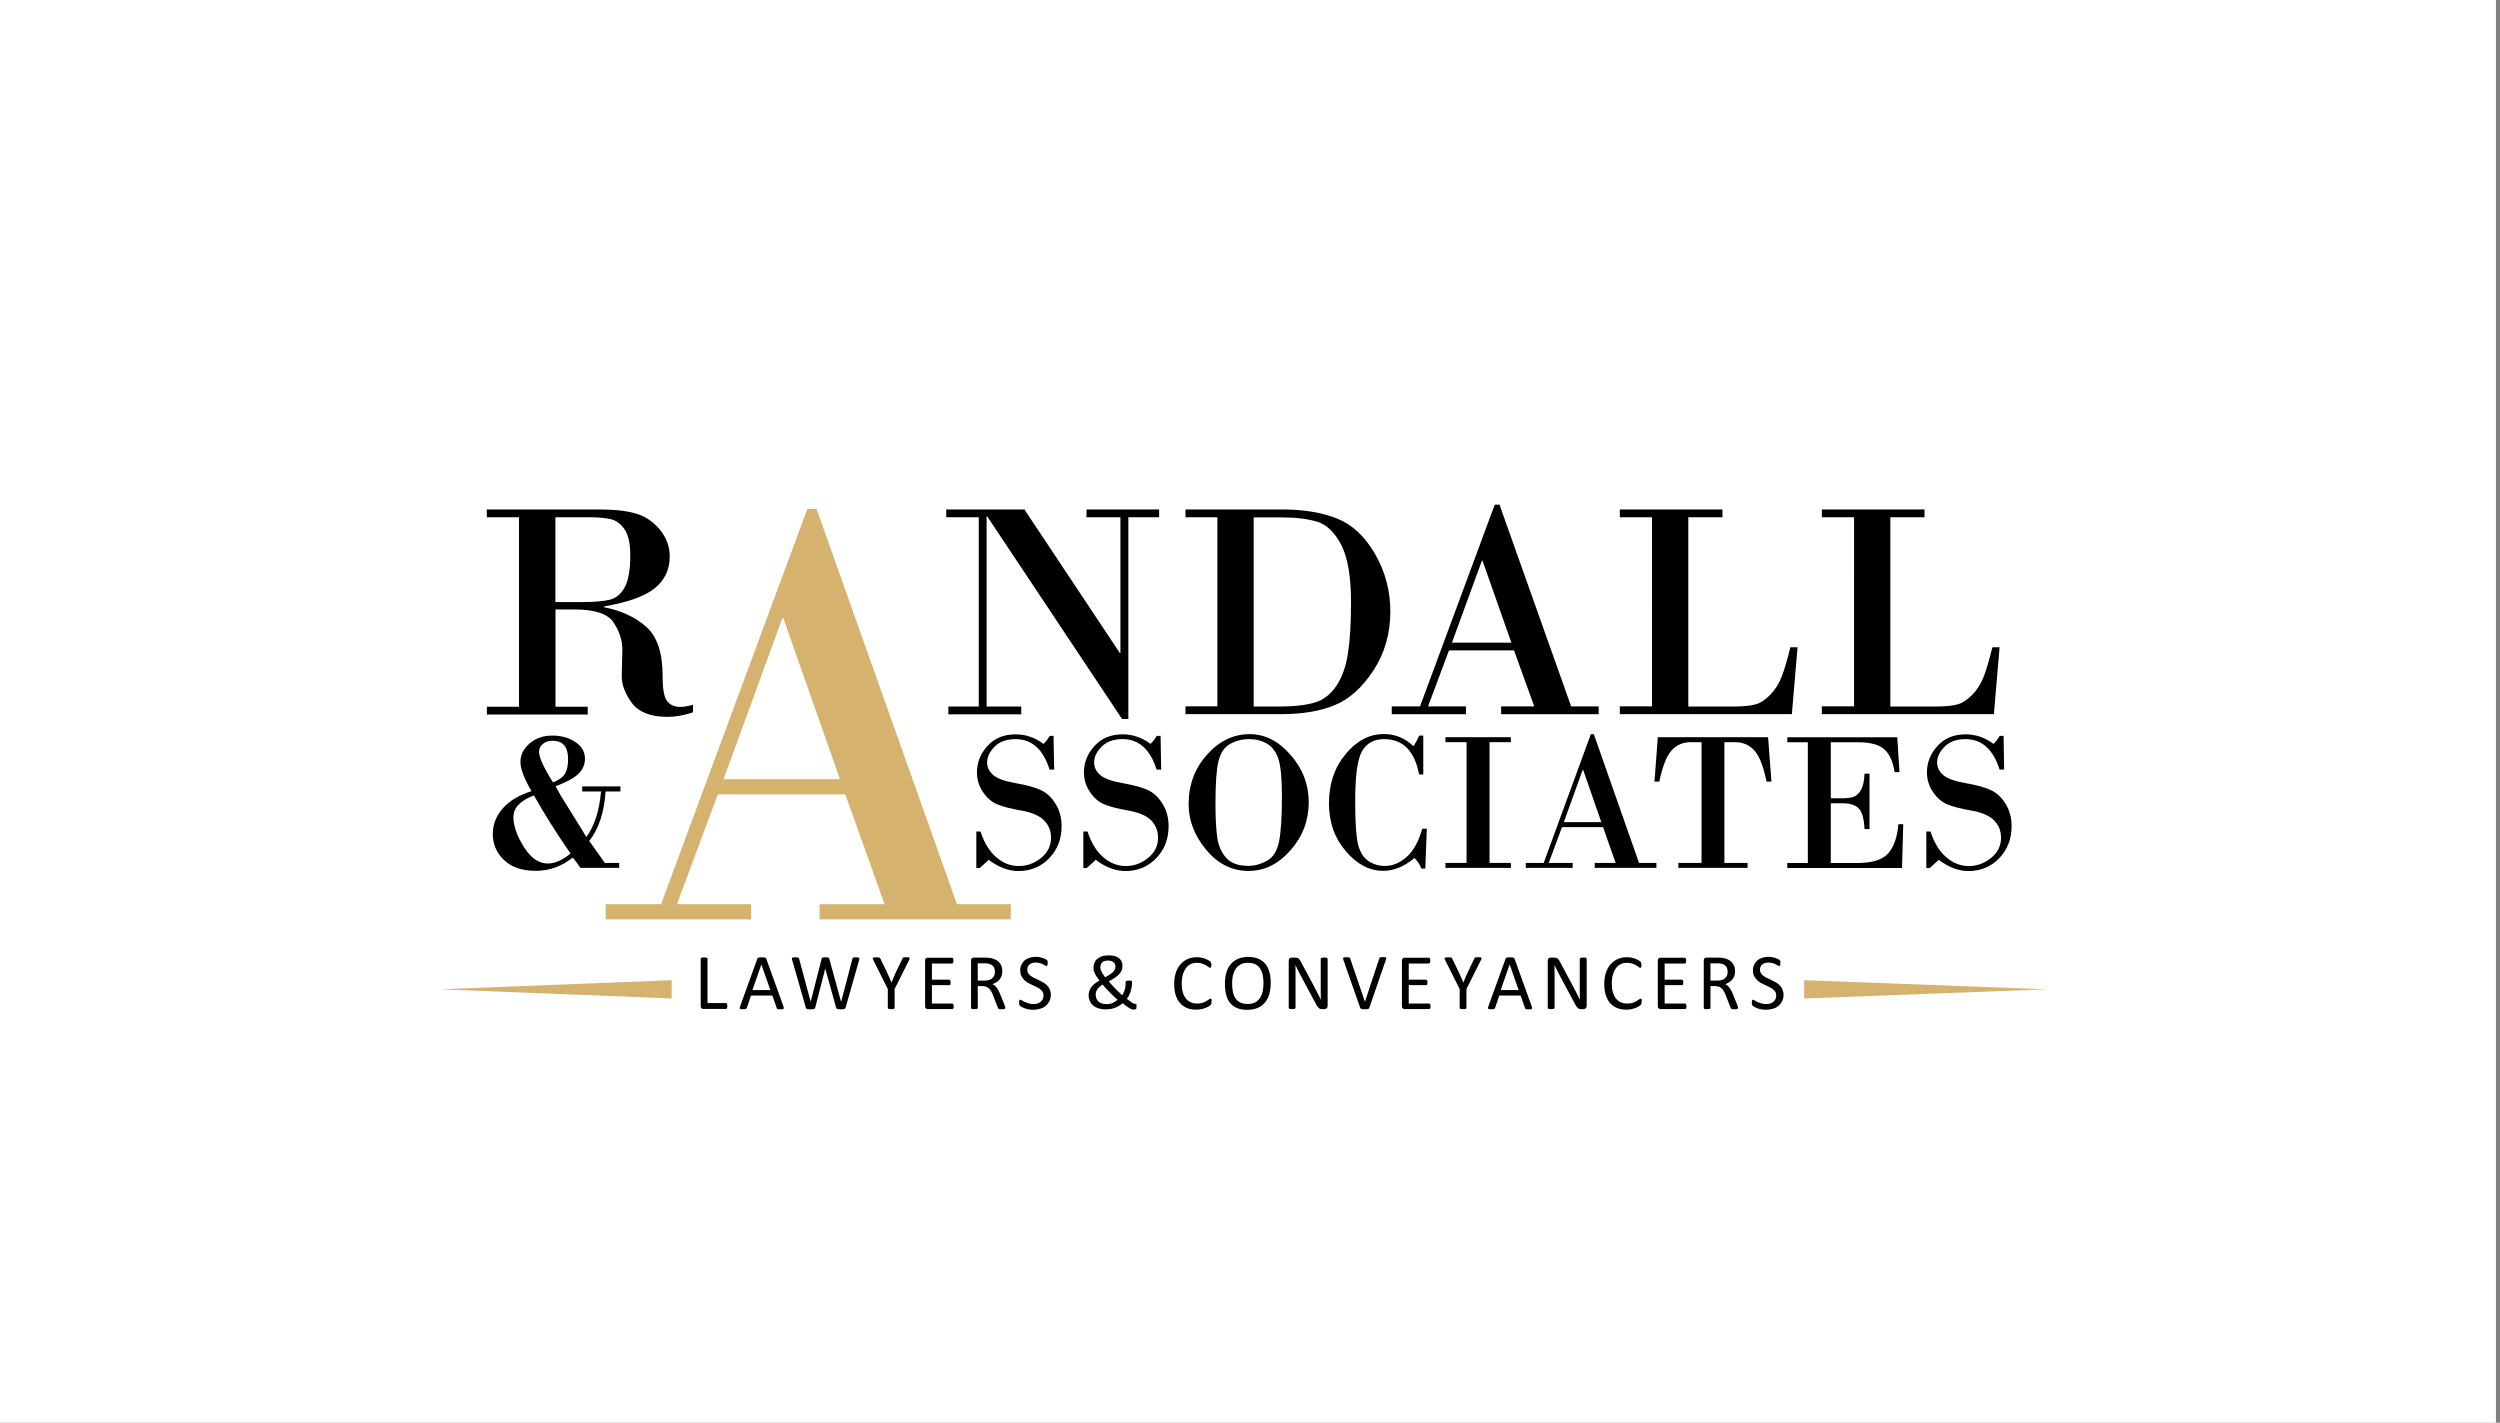<?xml version="1.0" encoding="utf-8"?>
<!-- Generator: Adobe Illustrator 24.3.0, SVG Export Plug-In . SVG Version: 6.00 Build 0)  -->
<!DOCTYPE svg PUBLIC "-//W3C//DTD SVG 1.1//EN" "http://www.w3.org/Graphics/SVG/1.1/DTD/svg11.dtd">
<svg version="1.1" id="Layer_1" xmlns:x="http://ns.adobe.com/Extensibility/1.0/" xmlns:i="http://ns.adobe.com/AdobeIllustrator/10.0/" xmlns:graph="http://ns.adobe.com/Graphs/1.0/"
	 xmlns="http://www.w3.org/2000/svg" xmlns:xlink="http://www.w3.org/1999/xlink" x="0px" y="0px" viewBox="150 100 246 140"
	 style="enable-background:new 150 131 300 262;" xml:space="preserve">
<rect x="150" y="100" width="246" height="140" fill="#808080" stroke="none"/>
<style type="text/css">
	.st0{fill:#FFFFFF;}
	.st1{fill:#000000;}
	.st2{fill:#D5B26E;}
	.st3{font-family:'MyriadPro-Regular';}
	.st4{font-size:12px;}
	.st5{fill:#000000;stroke:#000000;stroke-miterlimit:10;}
</style>
<switch>
	<g i:extraneous="self">
		<rect x="143.6" y="98.32" class="st0" width="252" height="146.37"/>
		<g>
			<path class="st1" d="M201.07,169.52V150.9h-3.17v-0.77h11.04c1.44,0,2.63,0.12,3.55,0.38c0.93,0.25,1.73,0.77,2.4,1.56
				c0.67,0.79,1.01,1.69,1.01,2.71c0,1.27-0.49,2.3-1.47,3.1c-0.98,0.79-2.64,1.39-4.99,1.79v0.08c1.68,0.33,3.06,0.97,4.14,1.92
				c1.08,0.95,1.62,2.56,1.62,4.84c0,1.3,0.15,2.14,0.46,2.5c0.3,0.37,0.73,0.55,1.27,0.55c0.35,0,0.77-0.07,1.26-0.21v0.74
				c-0.87,0.3-1.71,0.45-2.52,0.45c-1.65,0-2.82-0.46-3.5-1.38c-0.68-0.92-1.01-1.82-0.99-2.7l0.06-2.55c0-0.89-0.28-1.77-0.85-2.64
				c-0.57-0.87-1.85-1.3-3.85-1.3h-1.88v9.57h3.17v0.77h-9.92v-0.77H201.07z M204.65,150.9v8.34h2.7c1.16,0,2.05-0.08,2.66-0.23
				c0.61-0.15,1.1-0.56,1.46-1.22s0.55-1.7,0.55-3.13c0-1.17-0.19-2.03-0.56-2.57c-0.37-0.54-0.82-0.87-1.34-1
				c-0.53-0.12-1.21-0.19-2.07-0.19H204.65z"/>
			<path class="st1" d="M261.03,150.9v19.85h-0.62l-13.27-19.94h-0.06v18.71h3.41v0.77h-7.17v-0.77h2.99V150.9h-3.2v-0.77h7.69
				l9.39,14.12h0.06V150.9h-3.34v-0.77h7.15v0.77H261.03z"/>
			<path class="st1" d="M269.79,169.52V150.9h-3.14v-0.77h9.51c2.1,0,3.9,0.3,5.4,0.89c1.5,0.6,2.75,1.76,3.75,3.5
				c1,1.74,1.5,3.62,1.5,5.66c0,2.15-0.55,4.08-1.65,5.77c-1.1,1.69-2.37,2.84-3.81,3.43c-1.44,0.6-3.19,0.89-5.25,0.89h-9.45v-0.77
				H269.79z M273.36,150.9v18.62h2.62c1.37,0,2.49-0.13,3.36-0.38c0.87-0.25,1.58-0.8,2.15-1.64c0.57-0.84,0.95-1.91,1.15-3.2
				c0.2-1.29,0.3-2.98,0.3-5.06c0-2.5-0.32-4.37-0.95-5.6c-0.64-1.23-1.42-2-2.34-2.29s-2.12-0.44-3.61-0.44H273.36z"/>
			<path class="st1" d="M298.98,164h-6.4l-2.06,5.51h3.73v0.77h-7.3v-0.77h2.78l7.35-19.85h0.47l7.05,19.85h2.71v0.77h-9.6v-0.77
				h3.26L298.98,164z M292.87,163.24h5.85l-2.84-8.07h-0.06L292.87,163.24z"/>
			<path class="st1" d="M316.13,150.9v18.62h4.52c0.87,0,1.56-0.07,2.06-0.2c0.5-0.13,0.99-0.45,1.48-0.95
				c0.49-0.5,0.86-1.1,1.13-1.79c0.27-0.69,0.55-1.65,0.85-2.89h0.71l-0.56,6.58h-16.93v-0.77h3.17V150.9h-3.17v-0.77h10.1v0.77
				H316.13z"/>
			<path class="st1" d="M336.01,150.9v18.62h4.52c0.87,0,1.56-0.07,2.06-0.2c0.5-0.13,0.99-0.45,1.48-0.95
				c0.49-0.5,0.86-1.1,1.13-1.79c0.27-0.69,0.55-1.65,0.85-2.89h0.71l-0.56,6.58h-16.93v-0.77h3.17V150.9h-3.17v-0.77h10.1v0.77
				H336.01z"/>
		</g>
		<g>
			<path class="st1" d="M205.18,178.29l2.22,3.57c0.03,0.08,0.13,0.25,0.3,0.5c0.8-1.09,1.28-2.59,1.44-4.48h-1.85v-0.5h3.76v0.5
				h-1.46c-0.13,2.05-0.67,3.67-1.61,4.87l1.54,2.16h1.41v0.49h-3.81c-0.28-0.4-0.53-0.74-0.76-1.02c-1.09,0.88-2.31,1.31-3.65,1.31
				c-1.33,0-2.37-0.35-3.11-1.06c-0.74-0.71-1.11-1.56-1.11-2.56c0-0.94,0.33-1.78,0.99-2.53c0.66-0.75,1.6-1.31,2.82-1.69
				c-0.73-1.25-1.09-2.21-1.09-2.87c0-0.69,0.3-1.3,0.9-1.82c0.6-0.52,1.34-0.78,2.24-0.78c0.87,0,1.63,0.21,2.26,0.63
				c0.63,0.42,0.95,0.97,0.95,1.65c0,0.56-0.21,1.05-0.63,1.47c-0.42,0.42-1.18,0.83-2.26,1.24L205.18,178.29z M202.54,178.27
				c-1.35,0.51-2.02,1.22-2.02,2.14c0,0.85,0.34,1.82,1.02,2.92c0.68,1.09,1.47,1.64,2.36,1.64c0.69,0,1.44-0.33,2.24-0.98
				C204.73,181.94,203.53,180.04,202.54,178.27z M204.42,176.99c0.61-0.25,1.01-0.55,1.2-0.89s0.28-0.81,0.28-1.4
				c0-1.21-0.51-1.81-1.52-1.81c-0.39,0-0.71,0.1-0.96,0.31c-0.25,0.21-0.38,0.47-0.38,0.79
				C203.05,174.55,203.51,175.55,204.42,176.99z"/>
			<path class="st1" d="M253.67,172.39l0.06,3.34h-0.45c-0.63-2-1.75-3-3.35-3c-0.89,0-1.57,0.25-2.06,0.74
				c-0.49,0.5-0.74,1.01-0.74,1.54c0,0.49,0.2,0.91,0.61,1.26s1.15,0.61,2.24,0.8c1.08,0.19,1.91,0.42,2.47,0.69
				c0.57,0.27,1.04,0.72,1.43,1.36c0.39,0.63,0.58,1.36,0.58,2.18c0,1.26-0.41,2.31-1.22,3.15c-0.81,0.84-1.82,1.26-3.02,1.26
				c-0.98,0-1.96-0.37-2.93-1.1l-0.89,0.81h-0.33v-3.6h0.41c0.37,1.13,0.9,1.98,1.57,2.55s1.4,0.85,2.2,0.85
				c0.79,0,1.52-0.26,2.18-0.79c0.66-0.53,0.99-1.19,0.99-2c0-0.68-0.23-1.25-0.69-1.71c-0.46-0.46-1.2-0.78-2.23-0.96
				s-1.82-0.38-2.37-0.61c-0.55-0.23-1.02-0.64-1.41-1.22c-0.39-0.58-0.59-1.22-0.59-1.92c0-0.97,0.34-1.84,1.03-2.6
				c0.68-0.76,1.61-1.15,2.78-1.15c0.98,0,1.9,0.31,2.74,0.94c0.23-0.22,0.44-0.49,0.61-0.79H253.67z"/>
			<path class="st1" d="M264.2,172.39l0.06,3.34h-0.45c-0.63-2-1.75-3-3.35-3c-0.89,0-1.57,0.25-2.06,0.74
				c-0.49,0.5-0.74,1.01-0.74,1.54c0,0.49,0.2,0.91,0.61,1.26s1.15,0.61,2.24,0.8c1.08,0.19,1.91,0.42,2.47,0.69
				c0.57,0.27,1.04,0.72,1.43,1.36c0.39,0.63,0.58,1.36,0.58,2.18c0,1.26-0.41,2.31-1.22,3.15c-0.81,0.84-1.82,1.26-3.02,1.26
				c-0.98,0-1.96-0.37-2.93-1.1l-0.89,0.81h-0.33v-3.6h0.41c0.37,1.13,0.9,1.98,1.57,2.55s1.4,0.85,2.2,0.85
				c0.79,0,1.52-0.26,2.18-0.79c0.66-0.53,0.99-1.19,0.99-2c0-0.68-0.23-1.25-0.69-1.71c-0.46-0.46-1.2-0.78-2.23-0.96
				s-1.82-0.38-2.37-0.61c-0.55-0.23-1.02-0.64-1.41-1.22c-0.39-0.58-0.59-1.22-0.59-1.92c0-0.97,0.34-1.84,1.03-2.6
				c0.68-0.76,1.61-1.15,2.78-1.15c0.98,0,1.9,0.31,2.74,0.94c0.23-0.22,0.44-0.49,0.61-0.79H264.2z"/>
			<path class="st1" d="M272.87,185.7c-1.65,0-3.04-0.7-4.19-2.09c-1.15-1.39-1.72-2.88-1.72-4.47c0-1.91,0.6-3.53,1.81-4.88
				s2.61-2.02,4.2-2.02c1.5,0,2.84,0.68,4.03,2.05c1.19,1.37,1.78,2.92,1.78,4.66c0,1.79-0.6,3.36-1.79,4.71
				C275.8,185.02,274.43,185.7,272.87,185.7z M272.91,172.73c-0.7,0-1.32,0.16-1.88,0.48s-0.93,0.88-1.13,1.68
				c-0.2,0.8-0.3,2.19-0.3,4.18c0,1.38,0.06,2.47,0.17,3.29c0.11,0.82,0.4,1.5,0.87,2.03c0.46,0.54,1.19,0.81,2.19,0.81
				c0.61,0,1.22-0.16,1.83-0.49s1.01-0.97,1.2-1.92c0.19-0.96,0.28-2.43,0.28-4.41c0-1.8-0.12-3.04-0.35-3.72
				c-0.23-0.68-0.6-1.18-1.11-1.48C274.17,172.88,273.58,172.73,272.91,172.73z"/>
			<path class="st1" d="M290.05,172.39v3.82h-0.41c-0.44-2.32-1.59-3.48-3.44-3.48c-0.99,0-1.72,0.39-2.17,1.18
				c-0.46,0.79-0.68,2.44-0.68,4.97c0,2.08,0.1,3.49,0.29,4.24s0.54,1.28,1.02,1.61c0.48,0.32,1.02,0.48,1.6,0.48
				c0.76,0,1.47-0.29,2.14-0.87c0.67-0.58,1.18-1.51,1.55-2.79h0.45l-0.15,3.92h-0.39c-0.15-0.41-0.37-0.75-0.68-1.04
				c-1,0.84-2.03,1.26-3.08,1.26c-1.34,0-2.57-0.64-3.67-1.93c-1.11-1.29-1.66-2.86-1.66-4.72c0-1.9,0.54-3.51,1.63-4.83
				c1.09-1.32,2.35-1.98,3.78-1.98c1.1,0,2.07,0.4,2.91,1.2c0.25-0.4,0.43-0.74,0.56-1.05H290.05z"/>
			<path class="st1" d="M294.31,184.91v-11.88h-2.08v-0.49h6.44v0.49h-2.1v11.88h2.1v0.49h-6.44v-0.49H294.31z"/>
			<path class="st1" d="M307.74,181.39h-4.04l-1.3,3.52h2.35v0.49h-4.61v-0.49h1.76l4.64-12.67h0.29l4.45,12.67h1.71v0.49h-6.07
				v-0.49h2.06L307.74,181.39z M303.88,180.9h3.69l-1.79-5.15h-0.04L303.88,180.9z"/>
			<path class="st1" d="M313.13,172.54h10.85l0.33,4.37h-0.48c-0.3-1.46-0.69-2.48-1.18-3.04c-0.49-0.56-1.13-0.84-1.93-0.84h-1.04
				v11.88h2.28v0.49h-6.81v-0.49h2.28v-11.88h-1.04c-0.8,0-1.44,0.28-1.93,0.84c-0.49,0.56-0.88,1.58-1.18,3.04h-0.48L313.13,172.54
				z"/>
			<path class="st1" d="M330.15,173.03v5.52h1.15c0.4,0,0.75-0.04,1.03-0.12c0.28-0.08,0.54-0.3,0.76-0.65
				c0.22-0.35,0.35-0.9,0.38-1.65h0.49v5.45h-0.49c-0.05-1.04-0.25-1.72-0.59-2.05c-0.34-0.33-0.87-0.49-1.58-0.49h-1.15v5.88h2.59
				c1.47,0,2.49-0.31,3.05-0.94s0.9-1.58,1.01-2.88h0.48l-0.12,4.31h-11.29v-0.49h2.02v-11.88h-2.02v-0.49h10.82l0.22,3.43h-0.48
				c-0.16-1.04-0.5-1.79-1.02-2.25s-1.37-0.69-2.56-0.69H330.15z"/>
			<path class="st1" d="M347.15,172.39l0.06,3.34h-0.45c-0.63-2-1.75-3-3.35-3c-0.89,0-1.57,0.25-2.06,0.74
				c-0.49,0.5-0.74,1.01-0.74,1.54c0,0.49,0.2,0.91,0.61,1.26s1.15,0.61,2.24,0.8c1.08,0.19,1.91,0.42,2.47,0.69
				c0.57,0.27,1.04,0.72,1.43,1.36c0.39,0.63,0.58,1.36,0.58,2.18c0,1.26-0.41,2.31-1.22,3.15c-0.81,0.84-1.82,1.26-3.02,1.26
				c-0.98,0-1.96-0.37-2.93-1.1l-0.89,0.81h-0.33v-3.6h0.41c0.37,1.13,0.9,1.98,1.57,2.55s1.4,0.85,2.2,0.85
				c0.79,0,1.52-0.26,2.18-0.79c0.66-0.53,0.99-1.19,0.99-2c0-0.68-0.23-1.25-0.69-1.71c-0.46-0.46-1.2-0.78-2.23-0.96
				s-1.82-0.38-2.37-0.61c-0.55-0.23-1.02-0.64-1.41-1.22c-0.39-0.58-0.59-1.22-0.59-1.92c0-0.97,0.34-1.84,1.03-2.6
				c0.68-0.76,1.61-1.15,2.78-1.15c0.98,0,1.9,0.31,2.74,0.94c0.23-0.22,0.44-0.49,0.61-0.79H347.15z"/>
		</g>
		<g>
			<path class="st2" d="M233.18,178.17h-12.54l-4.03,10.8h7.3v1.5H209.6v-1.5h5.45l14.39-38.89h0.91l13.81,38.89h5.3v1.5h-18.81
				v-1.5h6.39L233.18,178.17z M221.2,176.67h11.45l-5.56-15.81h-0.12L221.2,176.67z"/>
		</g>
		<g>
			<path class="st1" d="M221.57,198.99c0,0.05,0,0.1-0.01,0.13s-0.01,0.06-0.03,0.09s-0.03,0.04-0.04,0.05s-0.04,0.02-0.06,0.02
				h-2.23c-0.06,0-0.12-0.02-0.17-0.06s-0.08-0.11-0.08-0.21v-4.68c0-0.02,0.01-0.04,0.02-0.05s0.03-0.03,0.05-0.04
				s0.06-0.02,0.11-0.02s0.1-0.01,0.16-0.01c0.06,0,0.12,0,0.16,0.01s0.08,0.01,0.1,0.02s0.04,0.02,0.05,0.04s0.02,0.03,0.02,0.05
				v4.37h1.81c0.02,0,0.04,0.01,0.06,0.02s0.03,0.03,0.04,0.05s0.02,0.05,0.03,0.09S221.57,198.94,221.57,198.99z"/>
			<path class="st1" d="M227.1,199.05c0.02,0.06,0.03,0.1,0.03,0.14s-0.01,0.06-0.03,0.08s-0.06,0.03-0.1,0.04s-0.11,0.01-0.19,0.01
				s-0.15,0-0.19-0.01s-0.08-0.01-0.11-0.02s-0.04-0.02-0.05-0.04s-0.02-0.04-0.03-0.06l-0.43-1.23h-2.1l-0.41,1.21
				c-0.01,0.02-0.02,0.04-0.03,0.06s-0.03,0.03-0.06,0.04s-0.06,0.02-0.11,0.03s-0.1,0.01-0.18,0.01c-0.08,0-0.14,0-0.19-0.01
				s-0.08-0.02-0.1-0.04s-0.03-0.04-0.03-0.08s0.01-0.08,0.03-0.14l1.7-4.7c0.01-0.03,0.02-0.05,0.04-0.07s0.04-0.03,0.07-0.04
				s0.07-0.02,0.12-0.02s0.12-0.01,0.19-0.01c0.08,0,0.15,0,0.21,0.01s0.1,0.01,0.13,0.02s0.06,0.03,0.08,0.04s0.03,0.04,0.04,0.07
				L227.1,199.05z M224.92,194.9L224.92,194.9l-0.88,2.52h1.76L224.92,194.9z"/>
			<path class="st1" d="M233.21,199.14c-0.01,0.04-0.03,0.07-0.05,0.09s-0.05,0.04-0.09,0.05s-0.08,0.02-0.13,0.03
				s-0.12,0.01-0.2,0.01c-0.08,0-0.15,0-0.21-0.01s-0.1-0.01-0.14-0.03s-0.06-0.03-0.08-0.05s-0.03-0.05-0.04-0.09l-1.06-3.82h-0.01
				l-0.98,3.82c-0.01,0.04-0.02,0.07-0.04,0.09s-0.04,0.04-0.08,0.05s-0.08,0.02-0.13,0.03s-0.12,0.01-0.21,0.01
				c-0.09,0-0.16,0-0.21-0.01s-0.1-0.01-0.14-0.03s-0.06-0.03-0.08-0.05s-0.03-0.05-0.04-0.09l-1.34-4.67
				c-0.02-0.06-0.02-0.11-0.03-0.14s0.01-0.06,0.03-0.08s0.06-0.03,0.11-0.04s0.12-0.01,0.2-0.01c0.08,0,0.14,0,0.19,0.01
				s0.08,0.01,0.11,0.02s0.04,0.02,0.05,0.04s0.02,0.04,0.02,0.07l1.14,4.23h0l1.08-4.23c0.01-0.03,0.02-0.05,0.03-0.07
				s0.03-0.03,0.06-0.04s0.06-0.02,0.11-0.02s0.11-0.01,0.19-0.01c0.07,0,0.13,0,0.17,0.01s0.08,0.01,0.1,0.02s0.04,0.03,0.06,0.04
				s0.02,0.04,0.03,0.07l1.16,4.23h0.01l1.11-4.23c0.01-0.03,0.02-0.05,0.02-0.07s0.02-0.03,0.05-0.04s0.06-0.02,0.11-0.02
				s0.11-0.01,0.18-0.01c0.08,0,0.14,0,0.19,0.01s0.08,0.02,0.1,0.04s0.03,0.04,0.03,0.08s-0.01,0.08-0.02,0.14L233.21,199.14z"/>
			<path class="st1" d="M238.03,197.32v1.86c0,0.02-0.01,0.04-0.02,0.05s-0.03,0.03-0.05,0.04s-0.06,0.02-0.1,0.02
				s-0.1,0.01-0.16,0.01c-0.06,0-0.12,0-0.16-0.01c-0.04-0.01-0.08-0.01-0.1-0.02s-0.05-0.02-0.06-0.04
				c-0.01-0.02-0.02-0.03-0.02-0.05v-1.86l-1.43-2.85c-0.03-0.06-0.05-0.11-0.05-0.14s0-0.06,0.02-0.08s0.05-0.03,0.11-0.04
				s0.12-0.01,0.21-0.01c0.08,0,0.14,0,0.19,0.01s0.09,0.01,0.12,0.02s0.05,0.02,0.06,0.04s0.03,0.04,0.04,0.06l0.7,1.45
				c0.06,0.14,0.13,0.28,0.19,0.43c0.06,0.15,0.13,0.3,0.2,0.46h0.01c0.06-0.15,0.12-0.3,0.18-0.44c0.06-0.15,0.13-0.29,0.19-0.44
				l0.7-1.46c0.01-0.03,0.02-0.05,0.03-0.07s0.03-0.03,0.06-0.04s0.06-0.02,0.1-0.02s0.1-0.01,0.17-0.01c0.09,0,0.17,0,0.22,0.01
				s0.09,0.02,0.11,0.04s0.03,0.04,0.02,0.08s-0.02,0.08-0.05,0.14L238.03,197.32z"/>
			<path class="st1" d="M243.85,199.01c0,0.05,0,0.09-0.01,0.12s-0.01,0.06-0.03,0.09s-0.03,0.04-0.04,0.05s-0.04,0.02-0.06,0.02
				h-2.43c-0.06,0-0.12-0.02-0.17-0.06s-0.08-0.11-0.08-0.21v-4.51c0-0.1,0.03-0.17,0.08-0.21s0.11-0.06,0.17-0.06h2.4
				c0.02,0,0.04,0.01,0.06,0.02s0.03,0.03,0.04,0.05s0.02,0.05,0.03,0.09s0.01,0.08,0.01,0.13c0,0.05,0,0.09-0.01,0.12
				s-0.02,0.06-0.03,0.09s-0.02,0.04-0.04,0.05s-0.04,0.02-0.06,0.02h-1.98v1.59h1.7c0.02,0,0.04,0.01,0.06,0.02
				s0.03,0.03,0.04,0.05s0.02,0.05,0.03,0.09s0.01,0.08,0.01,0.13c0,0.05,0,0.09-0.01,0.12s-0.01,0.06-0.03,0.08
				s-0.03,0.04-0.04,0.04s-0.04,0.01-0.06,0.01h-1.7v1.81h2c0.02,0,0.04,0.01,0.06,0.02s0.03,0.03,0.04,0.05s0.02,0.05,0.03,0.09
				S243.85,198.96,243.85,199.01z"/>
			<path class="st1" d="M248.91,199.19c0,0.02,0,0.04-0.01,0.05s-0.02,0.03-0.05,0.04s-0.06,0.02-0.11,0.02s-0.11,0.01-0.19,0.01
				c-0.07,0-0.12,0-0.17-0.01s-0.08-0.01-0.1-0.03s-0.05-0.03-0.06-0.05s-0.03-0.05-0.04-0.08l-0.46-1.19
				c-0.05-0.14-0.11-0.26-0.17-0.37s-0.13-0.21-0.21-0.29s-0.18-0.15-0.29-0.19s-0.24-0.07-0.39-0.07h-0.45v2.15
				c0,0.02-0.01,0.04-0.02,0.05s-0.03,0.03-0.05,0.04s-0.06,0.02-0.1,0.02s-0.1,0.01-0.16,0.01s-0.12,0-0.16-0.01
				s-0.08-0.01-0.1-0.02s-0.04-0.02-0.05-0.04s-0.02-0.03-0.02-0.05v-4.68c0-0.1,0.03-0.17,0.08-0.21s0.11-0.06,0.17-0.06h1.07
				c0.13,0,0.23,0,0.32,0.01s0.16,0.01,0.23,0.02c0.2,0.03,0.37,0.09,0.52,0.16s0.28,0.17,0.38,0.28s0.18,0.24,0.23,0.38
				s0.08,0.3,0.08,0.48c0,0.17-0.02,0.32-0.07,0.46s-0.11,0.25-0.2,0.36s-0.19,0.19-0.31,0.27s-0.25,0.14-0.4,0.19
				c0.08,0.04,0.16,0.08,0.23,0.14s0.13,0.12,0.19,0.2s0.11,0.17,0.17,0.27s0.1,0.22,0.16,0.34l0.45,1.11
				c0.04,0.09,0.06,0.16,0.07,0.2S248.91,199.16,248.91,199.19z M247.9,195.63c0-0.2-0.04-0.37-0.13-0.5s-0.24-0.23-0.45-0.29
				c-0.06-0.02-0.14-0.03-0.22-0.04s-0.19-0.01-0.32-0.01h-0.57v1.7h0.66c0.18,0,0.33-0.02,0.46-0.06s0.24-0.1,0.32-0.18
				s0.15-0.17,0.19-0.27S247.9,195.76,247.9,195.63z"/>
			<path class="st1" d="M253.4,197.87c0,0.24-0.04,0.45-0.13,0.63s-0.21,0.34-0.36,0.47s-0.34,0.23-0.55,0.29s-0.44,0.1-0.68,0.1
				c-0.17,0-0.33-0.01-0.47-0.04s-0.27-0.06-0.39-0.11s-0.21-0.08-0.29-0.13s-0.13-0.08-0.16-0.11s-0.05-0.07-0.07-0.12
				s-0.02-0.11-0.02-0.19c0-0.06,0-0.1,0.01-0.14s0.01-0.07,0.02-0.09s0.02-0.04,0.04-0.05s0.03-0.01,0.05-0.01
				c0.04,0,0.09,0.02,0.15,0.07s0.15,0.09,0.26,0.14s0.23,0.1,0.38,0.15s0.32,0.07,0.51,0.07c0.15,0,0.28-0.02,0.4-0.06
				s0.23-0.09,0.31-0.17s0.15-0.16,0.2-0.26s0.07-0.22,0.07-0.36c0-0.14-0.03-0.27-0.1-0.37s-0.15-0.19-0.26-0.27
				s-0.23-0.15-0.37-0.21s-0.28-0.13-0.42-0.2s-0.28-0.14-0.42-0.22s-0.26-0.18-0.36-0.29s-0.19-0.24-0.26-0.38s-0.1-0.32-0.1-0.53
				c0-0.21,0.04-0.4,0.12-0.56s0.18-0.3,0.32-0.42s0.3-0.2,0.49-0.26s0.39-0.09,0.61-0.09c0.11,0,0.22,0.01,0.34,0.03
				s0.22,0.05,0.32,0.08s0.19,0.07,0.27,0.11s0.13,0.07,0.15,0.1s0.04,0.04,0.05,0.06s0.01,0.03,0.02,0.05s0.01,0.05,0.01,0.08
				s0,0.07,0,0.12c0,0.05,0,0.09-0.01,0.12s-0.01,0.07-0.02,0.09s-0.02,0.04-0.03,0.05s-0.03,0.02-0.05,0.02
				c-0.03,0-0.07-0.02-0.13-0.05s-0.14-0.08-0.22-0.12s-0.19-0.09-0.31-0.12s-0.26-0.06-0.41-0.06c-0.14,0-0.26,0.02-0.37,0.06
				s-0.19,0.09-0.26,0.15s-0.12,0.14-0.15,0.22s-0.05,0.18-0.05,0.27c0,0.14,0.03,0.26,0.1,0.36s0.15,0.19,0.26,0.27
				s0.23,0.15,0.37,0.21s0.28,0.13,0.42,0.2s0.28,0.14,0.42,0.22s0.26,0.17,0.37,0.28s0.2,0.24,0.26,0.38S253.4,197.67,253.4,197.87
				z"/>
			<path class="st1" d="M257.12,197.96c0-0.14,0.02-0.28,0.06-0.41s0.1-0.25,0.18-0.38s0.19-0.24,0.33-0.35s0.3-0.23,0.49-0.34
				c-0.1-0.14-0.19-0.27-0.27-0.38s-0.14-0.22-0.18-0.32s-0.08-0.19-0.1-0.28s-0.03-0.18-0.03-0.27c0-0.16,0.03-0.32,0.08-0.46
				s0.14-0.28,0.26-0.39s0.28-0.2,0.47-0.27s0.42-0.1,0.69-0.1c0.23,0,0.43,0.02,0.6,0.07s0.31,0.12,0.42,0.21s0.19,0.2,0.25,0.33
				s0.08,0.27,0.08,0.43c0,0.15-0.02,0.29-0.07,0.42s-0.13,0.25-0.24,0.37s-0.25,0.24-0.42,0.36s-0.38,0.24-0.62,0.37
				c0.09,0.11,0.19,0.22,0.29,0.33s0.21,0.23,0.33,0.35s0.23,0.23,0.35,0.35s0.23,0.22,0.35,0.33c0.05-0.07,0.1-0.15,0.14-0.24
				s0.08-0.19,0.11-0.29s0.05-0.2,0.07-0.31s0.02-0.21,0.02-0.32v-0.14c0-0.03,0-0.05,0.01-0.06s0.02-0.03,0.04-0.04
				s0.05-0.02,0.09-0.03s0.09-0.01,0.16-0.01c0.06,0,0.11,0,0.15,0s0.07,0.01,0.1,0.02s0.04,0.02,0.06,0.04s0.02,0.05,0.02,0.08v0.1
				c0,0.15-0.01,0.29-0.04,0.43s-0.06,0.28-0.1,0.41s-0.1,0.26-0.16,0.38s-0.13,0.24-0.21,0.34c0.12,0.09,0.22,0.17,0.31,0.23
				s0.16,0.11,0.22,0.15s0.11,0.07,0.15,0.08s0.07,0.02,0.1,0.02s0.05,0,0.07,0s0.04,0,0.06,0.01s0.03,0.03,0.03,0.06
				s0.01,0.08,0.01,0.14s0,0.12,0,0.16s-0.01,0.07-0.01,0.09s-0.02,0.04-0.03,0.05s-0.04,0.02-0.09,0.04s-0.1,0.02-0.16,0.02
				c-0.05,0-0.11-0.01-0.17-0.03s-0.14-0.05-0.22-0.1s-0.18-0.11-0.29-0.19s-0.24-0.18-0.39-0.3c-0.11,0.09-0.22,0.17-0.35,0.25
				s-0.25,0.14-0.39,0.19s-0.28,0.1-0.43,0.12s-0.31,0.04-0.49,0.04c-0.16,0-0.32-0.01-0.47-0.04s-0.28-0.07-0.41-0.12
				s-0.24-0.12-0.34-0.2s-0.18-0.17-0.25-0.28s-0.12-0.22-0.16-0.35S257.12,198.1,257.12,197.96z M257.82,197.89
				c0,0.14,0.02,0.26,0.07,0.37s0.11,0.21,0.2,0.29s0.2,0.15,0.33,0.19s0.29,0.07,0.46,0.07c0.11,0,0.21-0.01,0.31-0.03
				s0.2-0.05,0.29-0.09s0.18-0.08,0.26-0.14s0.16-0.11,0.23-0.17c-0.14-0.12-0.27-0.24-0.4-0.37s-0.26-0.25-0.39-0.38
				s-0.25-0.25-0.36-0.38s-0.22-0.25-0.32-0.37c-0.13,0.08-0.24,0.17-0.33,0.25s-0.16,0.16-0.21,0.25s-0.09,0.16-0.12,0.25
				S257.82,197.8,257.82,197.89z M258.27,195.17c0,0.07,0.01,0.14,0.03,0.21s0.05,0.15,0.09,0.23s0.09,0.16,0.15,0.26
				s0.13,0.19,0.21,0.3c0.19-0.11,0.35-0.21,0.48-0.29s0.23-0.18,0.31-0.26s0.13-0.17,0.17-0.25s0.05-0.17,0.05-0.27
				c0-0.08-0.01-0.15-0.04-0.22s-0.07-0.13-0.13-0.18s-0.14-0.1-0.23-0.13s-0.2-0.05-0.33-0.05c-0.14,0-0.25,0.02-0.35,0.05
				s-0.17,0.08-0.23,0.14s-0.11,0.13-0.13,0.21S258.27,195.09,258.27,195.17z"/>
			<path class="st1" d="M269.21,198.57c0,0.04,0,0.08,0,0.11s-0.01,0.06-0.01,0.08s-0.02,0.04-0.03,0.06s-0.03,0.04-0.05,0.07
				s-0.08,0.07-0.16,0.12s-0.19,0.11-0.31,0.16s-0.27,0.09-0.43,0.13s-0.34,0.05-0.53,0.05c-0.33,0-0.62-0.05-0.89-0.16
				s-0.49-0.27-0.68-0.48s-0.33-0.48-0.43-0.79s-0.15-0.68-0.15-1.08c0-0.42,0.05-0.79,0.16-1.12s0.26-0.61,0.46-0.83
				s0.43-0.4,0.7-0.52s0.57-0.18,0.9-0.18c0.15,0,0.29,0.01,0.43,0.04s0.27,0.06,0.38,0.1s0.22,0.09,0.31,0.14s0.15,0.1,0.19,0.13
				s0.06,0.06,0.07,0.08s0.02,0.04,0.03,0.06s0.01,0.05,0.02,0.09s0.01,0.07,0.01,0.12c0,0.05,0,0.1-0.01,0.13s-0.01,0.07-0.02,0.09
				c-0.01,0.02-0.02,0.04-0.04,0.05c-0.01,0.01-0.03,0.02-0.05,0.02c-0.04,0-0.09-0.03-0.15-0.08s-0.15-0.11-0.25-0.17
				s-0.23-0.12-0.38-0.17s-0.33-0.08-0.53-0.08c-0.23,0-0.43,0.04-0.61,0.13s-0.34,0.22-0.47,0.4s-0.23,0.39-0.3,0.64
				c-0.07,0.25-0.11,0.54-0.11,0.86c0,0.32,0.03,0.6,0.1,0.85s0.17,0.45,0.3,0.62c0.13,0.17,0.29,0.29,0.48,0.38s0.4,0.13,0.64,0.13
				c0.2,0,0.38-0.02,0.53-0.07s0.28-0.1,0.38-0.17s0.19-0.12,0.26-0.17s0.12-0.07,0.16-0.07c0.02,0,0.03,0,0.05,0.01
				c0.01,0.01,0.02,0.02,0.03,0.04s0.01,0.05,0.02,0.09S269.21,198.51,269.21,198.57z"/>
			<path class="st1" d="M275.04,196.7c0,0.41-0.05,0.78-0.14,1.11s-0.24,0.61-0.43,0.84s-0.43,0.41-0.72,0.53s-0.63,0.19-1.01,0.19
				c-0.38,0-0.71-0.06-0.99-0.17s-0.51-0.28-0.69-0.49s-0.32-0.48-0.4-0.8s-0.13-0.69-0.13-1.11c0-0.4,0.05-0.76,0.14-1.09
				s0.24-0.6,0.43-0.83s0.43-0.4,0.72-0.53s0.63-0.19,1.01-0.19c0.37,0,0.7,0.06,0.97,0.17s0.51,0.28,0.69,0.49s0.32,0.48,0.41,0.8
				S275.04,196.29,275.04,196.7z M274.33,196.75c0-0.29-0.03-0.55-0.08-0.8s-0.14-0.46-0.25-0.64c-0.12-0.18-0.28-0.32-0.47-0.42
				s-0.44-0.15-0.73-0.15c-0.29,0-0.54,0.05-0.73,0.16s-0.36,0.26-0.48,0.44s-0.21,0.4-0.27,0.64c-0.05,0.24-0.08,0.5-0.08,0.77
				c0,0.3,0.02,0.57,0.07,0.82c0.05,0.25,0.13,0.47,0.25,0.65s0.27,0.32,0.47,0.42s0.44,0.15,0.74,0.15c0.29,0,0.54-0.05,0.74-0.16
				s0.36-0.26,0.48-0.44c0.12-0.19,0.21-0.4,0.26-0.65C274.3,197.28,274.33,197.02,274.33,196.75z"/>
			<path class="st1" d="M280.63,199.01c0,0.05-0.01,0.1-0.03,0.13s-0.04,0.07-0.07,0.09s-0.06,0.04-0.1,0.05s-0.07,0.02-0.1,0.02
				h-0.22c-0.07,0-0.13-0.01-0.18-0.02c-0.05-0.01-0.1-0.04-0.15-0.08c-0.05-0.04-0.09-0.09-0.14-0.15
				c-0.05-0.06-0.1-0.15-0.15-0.25l-1.54-2.88c-0.08-0.15-0.16-0.3-0.24-0.47s-0.16-0.32-0.23-0.47h-0.01
				c0.01,0.19,0.01,0.38,0.01,0.57s0,0.39,0,0.58v3.05c0,0.02-0.01,0.04-0.02,0.05c-0.01,0.02-0.03,0.03-0.06,0.04
				c-0.03,0.01-0.06,0.02-0.1,0.02s-0.1,0.01-0.16,0.01s-0.12,0-0.16-0.01c-0.04-0.01-0.08-0.01-0.1-0.02
				c-0.02-0.01-0.04-0.02-0.05-0.04c-0.01-0.02-0.02-0.03-0.02-0.05v-4.66c0-0.1,0.03-0.18,0.09-0.22c0.06-0.04,0.12-0.07,0.19-0.07
				h0.33c0.08,0,0.14,0.01,0.2,0.02c0.05,0.01,0.1,0.03,0.14,0.06c0.04,0.03,0.08,0.07,0.12,0.12s0.08,0.12,0.12,0.2l1.19,2.22
				c0.07,0.14,0.14,0.27,0.21,0.4s0.13,0.26,0.2,0.38s0.13,0.25,0.19,0.37s0.12,0.24,0.18,0.37h0c-0.01-0.21-0.01-0.42-0.01-0.64
				s0-0.44,0-0.64v-2.74c0-0.02,0.01-0.04,0.02-0.05c0.01-0.02,0.03-0.03,0.06-0.04c0.03-0.01,0.06-0.02,0.1-0.03
				s0.1-0.01,0.17-0.01c0.06,0,0.11,0,0.16,0.01s0.08,0.01,0.1,0.03c0.02,0.01,0.04,0.03,0.05,0.04c0.01,0.02,0.02,0.03,0.02,0.05
				V199.01z"/>
			<path class="st1" d="M284.74,199.17c-0.01,0.03-0.02,0.05-0.04,0.07s-0.04,0.03-0.08,0.04s-0.07,0.02-0.12,0.02
				s-0.11,0.01-0.19,0.01c-0.06,0-0.11,0-0.15,0s-0.08,0-0.11-0.01s-0.06-0.01-0.08-0.02s-0.04-0.02-0.06-0.03s-0.03-0.02-0.04-0.04
				s-0.02-0.03-0.03-0.05l-1.65-4.7c-0.02-0.06-0.03-0.1-0.03-0.14s0.01-0.06,0.03-0.08s0.06-0.03,0.11-0.04s0.12-0.01,0.21-0.01
				c0.07,0,0.13,0,0.17,0.01s0.08,0.01,0.1,0.02s0.04,0.02,0.05,0.04s0.02,0.04,0.03,0.06l1.45,4.25h0l1.41-4.25
				c0.01-0.03,0.02-0.05,0.03-0.07s0.03-0.03,0.05-0.04s0.06-0.02,0.11-0.02s0.11-0.01,0.19-0.01c0.08,0,0.14,0,0.19,0.01
				s0.08,0.02,0.1,0.04s0.02,0.04,0.02,0.08s-0.02,0.08-0.04,0.14L284.74,199.17z"/>
			<path class="st1" d="M290.77,199.01c0,0.05,0,0.09-0.01,0.12s-0.01,0.06-0.03,0.09s-0.03,0.04-0.04,0.05s-0.04,0.02-0.06,0.02
				h-2.43c-0.06,0-0.12-0.02-0.17-0.06s-0.08-0.11-0.08-0.21v-4.51c0-0.1,0.03-0.17,0.08-0.21s0.11-0.06,0.17-0.06h2.4
				c0.02,0,0.04,0.01,0.06,0.02s0.03,0.03,0.04,0.05s0.02,0.05,0.03,0.09s0.01,0.08,0.01,0.13c0,0.05,0,0.09-0.01,0.12
				s-0.02,0.06-0.03,0.09s-0.02,0.04-0.04,0.05s-0.04,0.02-0.06,0.02h-1.98v1.59h1.7c0.02,0,0.04,0.01,0.06,0.02
				s0.03,0.03,0.04,0.05s0.02,0.05,0.03,0.09s0.01,0.08,0.01,0.13c0,0.05,0,0.09-0.01,0.12s-0.01,0.06-0.03,0.08
				s-0.03,0.04-0.04,0.04s-0.04,0.01-0.06,0.01h-1.7v1.81h2c0.02,0,0.04,0.01,0.06,0.02s0.03,0.03,0.04,0.05s0.02,0.05,0.03,0.09
				S290.77,198.96,290.77,199.01z"/>
			<path class="st1" d="M294.3,197.32v1.86c0,0.02-0.01,0.04-0.02,0.05s-0.03,0.03-0.05,0.04s-0.06,0.02-0.1,0.02
				s-0.1,0.01-0.16,0.01c-0.06,0-0.12,0-0.16-0.01c-0.04-0.01-0.08-0.01-0.1-0.02s-0.05-0.02-0.06-0.04
				c-0.01-0.02-0.02-0.03-0.02-0.05v-1.86l-1.43-2.85c-0.03-0.06-0.05-0.11-0.05-0.14s0-0.06,0.02-0.08s0.05-0.03,0.11-0.04
				s0.12-0.01,0.21-0.01c0.08,0,0.14,0,0.19,0.01s0.09,0.01,0.12,0.02s0.05,0.02,0.06,0.04s0.03,0.04,0.04,0.06l0.7,1.45
				c0.06,0.14,0.13,0.28,0.19,0.43c0.06,0.15,0.13,0.3,0.2,0.46h0.01c0.06-0.15,0.12-0.3,0.18-0.44c0.06-0.15,0.13-0.29,0.19-0.44
				l0.7-1.46c0.01-0.03,0.02-0.05,0.03-0.07s0.03-0.03,0.06-0.04s0.06-0.02,0.1-0.02s0.1-0.01,0.17-0.01c0.09,0,0.17,0,0.22,0.01
				s0.09,0.02,0.11,0.04s0.03,0.04,0.02,0.08s-0.02,0.08-0.05,0.14L294.3,197.32z"/>
			<path class="st1" d="M300.73,199.05c0.02,0.06,0.03,0.1,0.03,0.14s-0.01,0.06-0.03,0.08s-0.06,0.03-0.1,0.04
				s-0.11,0.01-0.19,0.01s-0.15,0-0.19-0.01s-0.08-0.01-0.11-0.02s-0.04-0.02-0.05-0.04s-0.02-0.04-0.03-0.06l-0.43-1.23h-2.1
				l-0.41,1.21c-0.01,0.02-0.02,0.04-0.03,0.06s-0.03,0.03-0.06,0.04s-0.06,0.02-0.11,0.03s-0.1,0.01-0.18,0.01
				c-0.08,0-0.14,0-0.19-0.01s-0.08-0.02-0.1-0.04s-0.03-0.04-0.03-0.08s0.01-0.08,0.03-0.14l1.7-4.7c0.01-0.03,0.02-0.05,0.04-0.07
				s0.04-0.03,0.07-0.04s0.07-0.02,0.12-0.02s0.12-0.01,0.19-0.01c0.08,0,0.15,0,0.21,0.01s0.1,0.01,0.13,0.02s0.06,0.03,0.08,0.04
				s0.03,0.04,0.04,0.07L300.73,199.05z M298.55,194.9L298.55,194.9l-0.88,2.52h1.76L298.55,194.9z"/>
			<path class="st1" d="M306.12,199.01c0,0.05-0.01,0.1-0.03,0.13s-0.04,0.07-0.07,0.09s-0.06,0.04-0.1,0.05s-0.07,0.02-0.1,0.02
				h-0.22c-0.07,0-0.13-0.01-0.18-0.02c-0.05-0.01-0.1-0.04-0.15-0.08c-0.05-0.04-0.09-0.09-0.14-0.15
				c-0.05-0.06-0.1-0.15-0.15-0.25l-1.54-2.88c-0.08-0.15-0.16-0.3-0.24-0.47s-0.16-0.32-0.23-0.47h-0.01
				c0.01,0.19,0.01,0.38,0.01,0.57s0,0.39,0,0.58v3.05c0,0.02-0.01,0.04-0.02,0.05c-0.01,0.02-0.03,0.03-0.06,0.04
				c-0.03,0.01-0.06,0.02-0.1,0.02s-0.1,0.01-0.16,0.01s-0.12,0-0.16-0.01c-0.04-0.01-0.08-0.01-0.1-0.02
				c-0.02-0.01-0.04-0.02-0.05-0.04c-0.01-0.02-0.02-0.03-0.02-0.05v-4.66c0-0.1,0.03-0.18,0.09-0.22c0.06-0.04,0.12-0.07,0.19-0.07
				h0.33c0.08,0,0.14,0.01,0.2,0.02c0.05,0.01,0.1,0.03,0.14,0.06c0.04,0.03,0.08,0.07,0.12,0.12s0.08,0.12,0.12,0.2l1.19,2.22
				c0.07,0.14,0.14,0.27,0.21,0.4s0.13,0.26,0.2,0.38s0.13,0.25,0.19,0.37s0.12,0.24,0.18,0.37h0c-0.01-0.21-0.01-0.42-0.01-0.64
				s0-0.44,0-0.64v-2.74c0-0.02,0.01-0.04,0.02-0.05c0.01-0.02,0.03-0.03,0.06-0.04c0.03-0.01,0.06-0.02,0.1-0.03
				s0.1-0.01,0.17-0.01c0.06,0,0.11,0,0.16,0.01s0.08,0.01,0.1,0.03c0.02,0.01,0.04,0.03,0.05,0.04c0.01,0.02,0.02,0.03,0.02,0.05
				V199.01z"/>
			<path class="st1" d="M311.53,198.57c0,0.04,0,0.08,0,0.11s-0.01,0.06-0.01,0.08s-0.02,0.04-0.03,0.06s-0.03,0.04-0.05,0.07
				s-0.08,0.07-0.16,0.12s-0.19,0.11-0.31,0.16s-0.27,0.09-0.43,0.13s-0.34,0.05-0.53,0.05c-0.33,0-0.62-0.05-0.89-0.16
				s-0.49-0.27-0.68-0.48s-0.33-0.48-0.43-0.79s-0.15-0.68-0.15-1.08c0-0.42,0.05-0.79,0.16-1.12s0.26-0.61,0.46-0.83
				s0.43-0.4,0.7-0.52s0.57-0.18,0.9-0.18c0.15,0,0.29,0.01,0.43,0.04s0.27,0.06,0.38,0.1s0.22,0.09,0.31,0.14s0.15,0.1,0.19,0.13
				s0.06,0.06,0.07,0.08s0.02,0.04,0.03,0.06s0.01,0.05,0.02,0.09s0.01,0.07,0.01,0.12c0,0.05,0,0.1-0.01,0.13s-0.01,0.07-0.02,0.09
				c-0.01,0.02-0.02,0.04-0.04,0.05c-0.01,0.01-0.03,0.02-0.05,0.02c-0.04,0-0.09-0.03-0.15-0.08s-0.15-0.11-0.25-0.17
				s-0.23-0.12-0.38-0.17s-0.33-0.08-0.53-0.08c-0.23,0-0.43,0.04-0.61,0.13s-0.34,0.22-0.47,0.4s-0.23,0.39-0.3,0.64
				c-0.07,0.25-0.11,0.54-0.11,0.86c0,0.32,0.03,0.6,0.1,0.85s0.17,0.45,0.3,0.62c0.13,0.17,0.29,0.29,0.48,0.38s0.4,0.13,0.64,0.13
				c0.2,0,0.38-0.02,0.53-0.07s0.28-0.1,0.38-0.17s0.19-0.12,0.26-0.17s0.12-0.07,0.16-0.07c0.02,0,0.03,0,0.05,0.01
				c0.01,0.01,0.02,0.02,0.03,0.04s0.01,0.05,0.02,0.09S311.53,198.51,311.53,198.57z"/>
			<path class="st1" d="M315.95,199.01c0,0.05,0,0.09-0.01,0.12s-0.01,0.06-0.03,0.09s-0.03,0.04-0.04,0.05s-0.04,0.02-0.06,0.02
				h-2.43c-0.06,0-0.12-0.02-0.17-0.06s-0.08-0.11-0.08-0.21v-4.51c0-0.1,0.03-0.17,0.08-0.21s0.11-0.06,0.17-0.06h2.4
				c0.02,0,0.04,0.01,0.06,0.02s0.03,0.03,0.04,0.05s0.02,0.05,0.03,0.09s0.01,0.08,0.01,0.13c0,0.05,0,0.09-0.01,0.12
				s-0.02,0.06-0.03,0.09s-0.02,0.04-0.04,0.05s-0.04,0.02-0.06,0.02h-1.98v1.59h1.7c0.02,0,0.04,0.01,0.06,0.02
				s0.03,0.03,0.04,0.05s0.02,0.05,0.03,0.09s0.01,0.08,0.01,0.13c0,0.05,0,0.09-0.01,0.12s-0.01,0.06-0.03,0.08
				s-0.03,0.04-0.04,0.04s-0.04,0.01-0.06,0.01h-1.7v1.81h2c0.02,0,0.04,0.01,0.06,0.02s0.03,0.03,0.04,0.05s0.02,0.05,0.03,0.09
				S315.95,198.96,315.95,199.01z"/>
			<path class="st1" d="M321.01,199.19c0,0.02,0,0.04-0.01,0.05s-0.02,0.03-0.05,0.04s-0.06,0.02-0.11,0.02s-0.11,0.01-0.19,0.01
				c-0.07,0-0.12,0-0.17-0.01s-0.08-0.01-0.1-0.03s-0.05-0.03-0.06-0.05s-0.03-0.05-0.04-0.08l-0.46-1.19
				c-0.05-0.14-0.11-0.26-0.17-0.37s-0.13-0.21-0.21-0.29s-0.18-0.15-0.29-0.19s-0.24-0.07-0.39-0.07h-0.45v2.15
				c0,0.02-0.01,0.04-0.02,0.05s-0.03,0.03-0.05,0.04s-0.06,0.02-0.1,0.02s-0.1,0.01-0.16,0.01s-0.12,0-0.16-0.01
				s-0.08-0.01-0.1-0.02s-0.04-0.02-0.05-0.04s-0.02-0.03-0.02-0.05v-4.68c0-0.1,0.03-0.17,0.08-0.21s0.11-0.06,0.17-0.06h1.07
				c0.13,0,0.23,0,0.32,0.01s0.16,0.01,0.23,0.02c0.2,0.03,0.37,0.09,0.52,0.16s0.28,0.17,0.38,0.28s0.18,0.24,0.23,0.38
				s0.08,0.3,0.08,0.48c0,0.17-0.02,0.32-0.07,0.46s-0.11,0.25-0.2,0.36s-0.19,0.19-0.31,0.27s-0.25,0.14-0.4,0.19
				c0.08,0.04,0.16,0.08,0.23,0.14s0.13,0.12,0.19,0.2s0.11,0.17,0.17,0.27s0.1,0.22,0.16,0.34l0.45,1.11
				c0.04,0.09,0.06,0.16,0.07,0.2S321.01,199.16,321.01,199.19z M320,195.63c0-0.2-0.04-0.37-0.13-0.5s-0.24-0.23-0.45-0.29
				c-0.06-0.02-0.14-0.03-0.22-0.04s-0.19-0.01-0.32-0.01h-0.57v1.7h0.66c0.18,0,0.33-0.02,0.46-0.06s0.24-0.1,0.32-0.18
				s0.15-0.17,0.19-0.27S320,195.76,320,195.63z"/>
			<path class="st1" d="M325.5,197.87c0,0.24-0.04,0.45-0.13,0.63s-0.21,0.34-0.36,0.47s-0.34,0.23-0.55,0.29s-0.44,0.1-0.68,0.1
				c-0.17,0-0.33-0.01-0.47-0.04s-0.27-0.06-0.39-0.11s-0.21-0.08-0.29-0.13s-0.13-0.08-0.16-0.11s-0.05-0.07-0.07-0.12
				s-0.02-0.11-0.02-0.19c0-0.06,0-0.1,0.01-0.14s0.01-0.07,0.02-0.09s0.02-0.04,0.04-0.05s0.03-0.01,0.05-0.01
				c0.04,0,0.09,0.02,0.15,0.07s0.15,0.09,0.26,0.14s0.23,0.1,0.38,0.15s0.32,0.07,0.51,0.07c0.15,0,0.28-0.02,0.4-0.06
				s0.23-0.09,0.31-0.17s0.15-0.16,0.2-0.26s0.07-0.22,0.07-0.36c0-0.14-0.03-0.27-0.1-0.37s-0.15-0.19-0.26-0.27
				s-0.23-0.15-0.37-0.21s-0.28-0.13-0.42-0.2s-0.28-0.14-0.42-0.22s-0.26-0.18-0.36-0.29s-0.19-0.24-0.26-0.38s-0.1-0.32-0.1-0.53
				c0-0.21,0.04-0.4,0.12-0.56s0.18-0.3,0.32-0.42s0.3-0.2,0.49-0.26s0.39-0.09,0.61-0.09c0.11,0,0.22,0.01,0.34,0.03
				s0.22,0.05,0.32,0.08s0.19,0.07,0.27,0.11s0.13,0.07,0.15,0.1s0.04,0.04,0.05,0.06s0.01,0.03,0.02,0.05s0.01,0.05,0.01,0.08
				s0,0.07,0,0.12c0,0.05,0,0.09-0.01,0.12s-0.01,0.07-0.02,0.09s-0.02,0.04-0.03,0.05s-0.03,0.02-0.05,0.02
				c-0.03,0-0.07-0.02-0.13-0.05s-0.14-0.08-0.22-0.12s-0.19-0.09-0.31-0.12s-0.26-0.06-0.41-0.06c-0.14,0-0.26,0.02-0.37,0.06
				s-0.19,0.09-0.26,0.15s-0.12,0.14-0.15,0.22s-0.05,0.18-0.05,0.27c0,0.14,0.03,0.26,0.1,0.36s0.15,0.19,0.26,0.27
				s0.23,0.15,0.37,0.21s0.28,0.13,0.42,0.2s0.28,0.14,0.42,0.22s0.26,0.17,0.37,0.28s0.2,0.24,0.26,0.38S325.5,197.67,325.5,197.87
				z"/>
		</g>
		<polygon class="st2" points="327.53,196.45 351.41,197.35 327.53,198.25 		"/>
		<polygon class="st2" points="216.09,198.25 193.27,197.35 216.09,196.45 		"/>

	</g>
</switch>
</svg>
